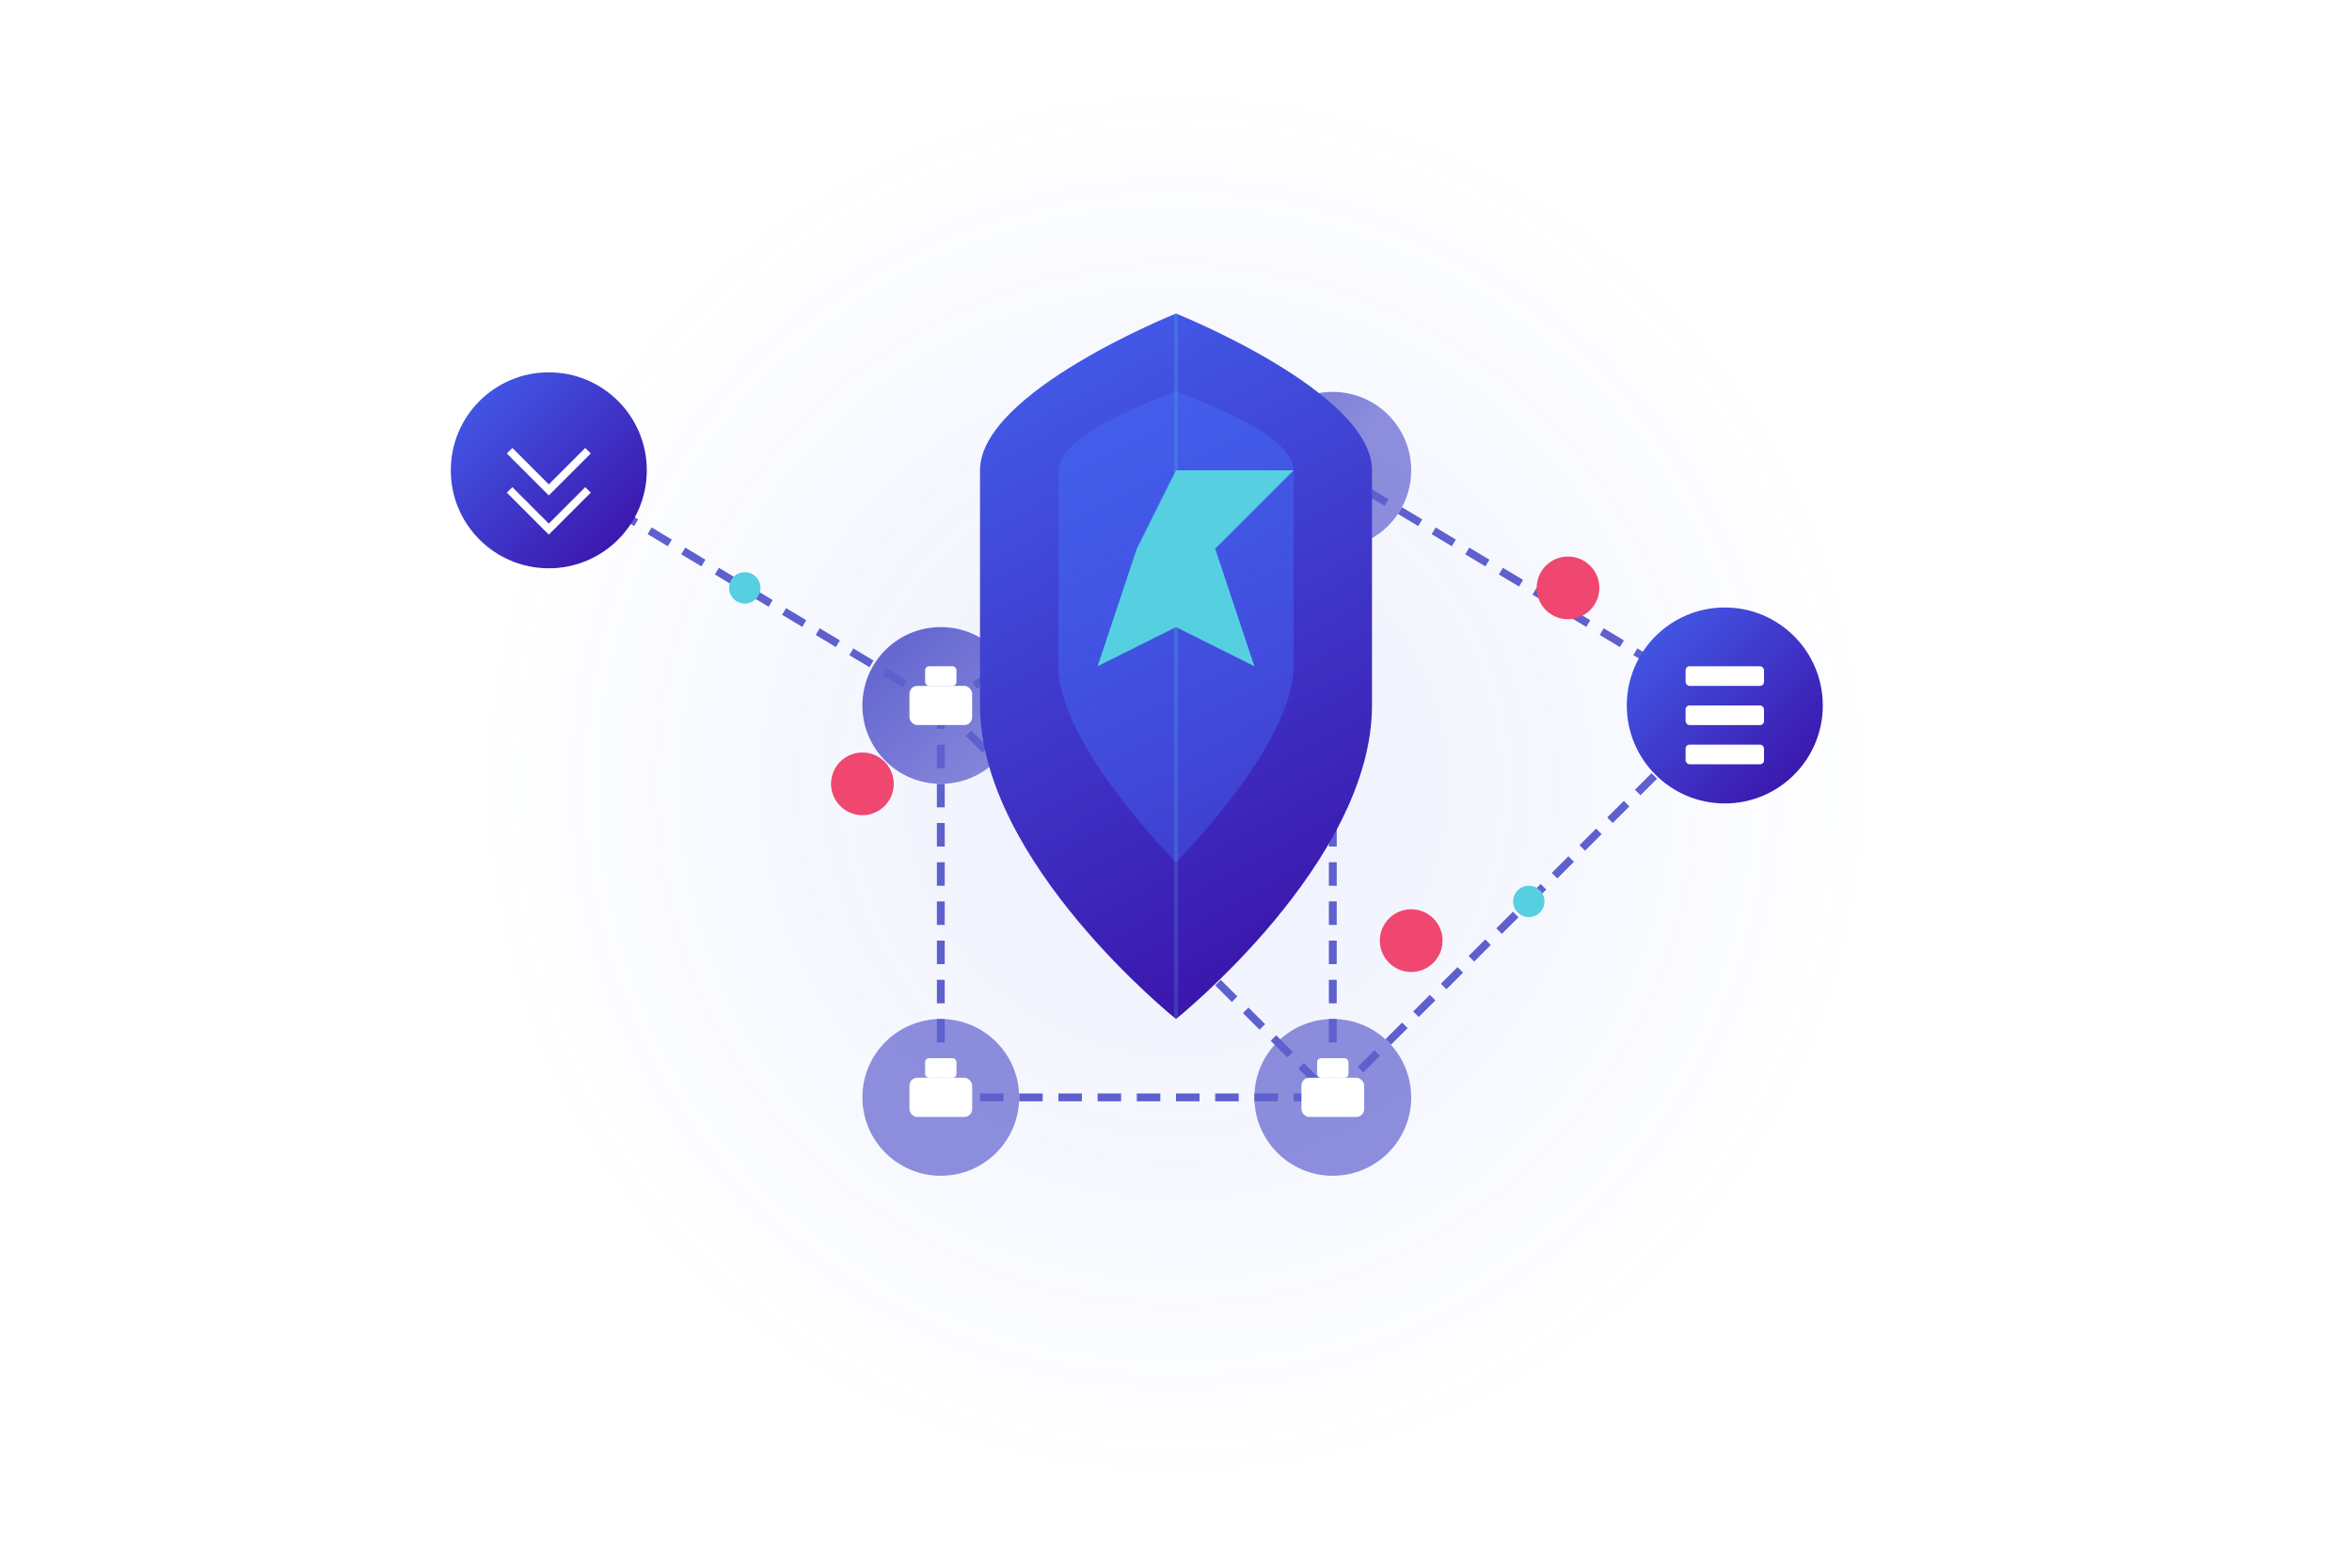 <svg width="600" height="400" viewBox="0 0 600 400" fill="none" xmlns="http://www.w3.org/2000/svg">
  <!-- Background Glow -->
  <circle cx="300" cy="200" r="180" fill="url(#radialGradient)" opacity="0.2" />
  
  <!-- Network Connections -->
  <g id="network-connections">
    <path d="M140 120L240 180" stroke="#5E60CE" stroke-width="2" stroke-dasharray="6 4" />
    <path d="M240 180L340 120" stroke="#5E60CE" stroke-width="2" stroke-dasharray="6 4" />
    <path d="M340 120L440 180" stroke="#5E60CE" stroke-width="2" stroke-dasharray="6 4" />
    <path d="M240 180L240 280" stroke="#5E60CE" stroke-width="2" stroke-dasharray="6 4" />
    <path d="M240 280L340 280" stroke="#5E60CE" stroke-width="2" stroke-dasharray="6 4" />
    <path d="M340 280L440 180" stroke="#5E60CE" stroke-width="2" stroke-dasharray="6 4" />
    <path d="M240 180L340 280" stroke="#5E60CE" stroke-width="2" stroke-dasharray="6 4" />
    <path d="M340 120L340 280" stroke="#5E60CE" stroke-width="2" stroke-dasharray="6 4" />
    
    <!-- Animated data packets -->
    <circle id="packet1" cx="190" cy="150" r="4" fill="#56CFE1">
      <animateMotion path="M0 0L100 60L200 -60L300 60" dur="3s" repeatCount="indefinite" />
    </circle>
    
    <circle id="packet2" cx="290" cy="150" r="4" fill="#56CFE1">
      <animateMotion path="M0 0L100 160L200 0" dur="4s" repeatCount="indefinite" />
    </circle>
    
    <circle id="packet3" cx="390" cy="230" r="4" fill="#56CFE1">
      <animateMotion path="M0 0L-100 50L-200 50L-300 -50" dur="5s" repeatCount="indefinite" />
    </circle>
    
    <circle id="packet4" cx="290" cy="230" r="4" fill="#EF476F">
      <animateMotion path="M0 0L50 -50L100 0L150 -100" dur="2.5s" repeatCount="indefinite" />
    </circle>
  </g>
  
  <!-- Network Nodes -->
  <g id="network-nodes">
    <!-- Cloud Node -->
    <circle cx="140" cy="120" r="25" fill="url(#cloudGradient)" />
    <path d="M130 115 L140 125 L150 115" stroke="white" stroke-width="2" fill="none" />
    <path d="M130 125 L140 135 L150 125" stroke="white" stroke-width="2" fill="none" />
    
    <!-- Server Node -->
    <circle cx="440" cy="180" r="25" fill="url(#serverGradient)" />
    <rect x="430" y="170" width="20" height="5" rx="1" fill="white" />
    <rect x="430" y="180" width="20" height="5" rx="1" fill="white" />
    <rect x="430" y="190" width="20" height="5" rx="1" fill="white" />
    
    <!-- Device Nodes -->
    <circle cx="240" cy="180" r="20" fill="url(#deviceGradient)" />
    <rect x="232" y="175" width="16" height="10" rx="2" fill="white" />
    <rect x="236" y="170" width="8" height="5" rx="1" fill="white" />
    
    <circle cx="340" cy="120" r="20" fill="url(#deviceGradient)" />
    <rect x="332" y="115" width="16" height="10" rx="2" fill="white" />
    <rect x="336" y="110" width="8" height="5" rx="1" fill="white" />
    
    <circle cx="240" cy="280" r="20" fill="url(#deviceGradient)" />
    <rect x="232" y="275" width="16" height="10" rx="2" fill="white" />
    <rect x="236" y="270" width="8" height="5" rx="1" fill="white" />
    
    <circle cx="340" cy="280" r="20" fill="url(#deviceGradient)" />
    <rect x="332" y="275" width="16" height="10" rx="2" fill="white" />
    <rect x="336" y="270" width="8" height="5" rx="1" fill="white" />
  </g>
  
  <!-- Central Shield -->
  <g id="shield">
    <path d="M300 80C300 80 250 100 250 120V180C250 220 300 260 300 260C300 260 350 220 350 180V120C350 100 300 80 300 80Z" fill="url(#shieldGradient)" filter="url(#glow)" />
    <path d="M300 100C300 100 270 110 270 120V170C270 190 300 220 300 220C300 220 330 190 330 170V120C330 110 300 100 300 100Z" fill="url(#innerShieldGradient)" />
    <path d="M290 140L280 170L300 160L320 170L310 140L330 120L300 120L290 140Z" fill="#56CFE1" filter="url(#starGlow)" />
  </g>
  
  <!-- Alert Symbols -->
  <g id="alerts">
    <circle cx="220" cy="200" r="8" fill="#EF476F">
      <animate attributeName="opacity" values="1;0.5;1" dur="2s" repeatCount="indefinite" />
      <animate attributeName="r" values="8;10;8" dur="2s" repeatCount="indefinite" />
    </circle>
    
    <circle cx="400" cy="150" r="8" fill="#EF476F">
      <animate attributeName="opacity" values="1;0.5;1" dur="3s" begin="1s" repeatCount="indefinite" />
      <animate attributeName="r" values="8;10;8" dur="3s" begin="1s" repeatCount="indefinite" />
    </circle>
    
    <circle cx="360" cy="240" r="8" fill="#EF476F">
      <animate attributeName="opacity" values="1;0.5;1" dur="2.5s" begin="0.5s" repeatCount="indefinite" />
      <animate attributeName="r" values="8;10;8" dur="2.5s" begin="0.5s" repeatCount="indefinite" />
    </circle>
  </g>
  
  <!-- Scan Lines -->
  <g id="scan-lines">
    <line x1="300" y1="80" x2="300" y2="260" stroke="#56CFE1" stroke-width="1" opacity="0.2">
      <animate attributeName="y1" values="80;260;80" dur="3s" repeatCount="indefinite" />
      <animate attributeName="opacity" values="0.2;0.6;0.2" dur="3s" repeatCount="indefinite" />
    </line>
  </g>
  
  <!-- Definitions -->
  <defs>
    <radialGradient id="radialGradient" cx="0.5" cy="0.5" r="0.5" gradientUnits="objectBoundingBox">
      <stop offset="0%" stop-color="#4361EE" stop-opacity="0.5" />
      <stop offset="100%" stop-color="#4361EE" stop-opacity="0" />
    </radialGradient>
    
    <linearGradient id="shieldGradient" x1="250" y1="80" x2="350" y2="260" gradientUnits="userSpaceOnUse">
      <stop offset="0%" stop-color="#4361EE" />
      <stop offset="100%" stop-color="#3A0CA3" />
    </linearGradient>
    
    <linearGradient id="innerShieldGradient" x1="270" y1="100" x2="330" y2="220" gradientUnits="userSpaceOnUse">
      <stop offset="0%" stop-color="#4361EE" stop-opacity="0.8" />
      <stop offset="100%" stop-color="#4361EE" stop-opacity="0.4" />
    </linearGradient>
    
    <linearGradient id="cloudGradient" x1="115" y1="95" x2="165" y2="145" gradientUnits="userSpaceOnUse">
      <stop offset="0%" stop-color="#4361EE" />
      <stop offset="100%" stop-color="#3A0CA3" />
    </linearGradient>
    
    <linearGradient id="serverGradient" x1="415" y1="155" x2="465" y2="205" gradientUnits="userSpaceOnUse">
      <stop offset="0%" stop-color="#4361EE" />
      <stop offset="100%" stop-color="#3A0CA3" />
    </linearGradient>
    
    <linearGradient id="deviceGradient" x1="220" y1="160" x2="260" y2="200" gradientUnits="userSpaceOnUse">
      <stop offset="0%" stop-color="#5E60CE" />
      <stop offset="100%" stop-color="#5E60CE" stop-opacity="0.7" />
    </linearGradient>
    
    <filter id="glow" x="-50%" y="-50%" width="200%" height="200%">
      <feGaussianBlur in="SourceGraphic" stdDeviation="10" result="blur" />
      <feComposite in="SourceGraphic" in2="blur" operator="over" />
    </filter>
    
    <filter id="starGlow" x="-50%" y="-50%" width="200%" height="200%">
      <feGaussianBlur in="SourceGraphic" stdDeviation="2" result="blur" />
      <feComposite in="SourceGraphic" in2="blur" operator="over" />
    </filter>
  </defs>
</svg> 